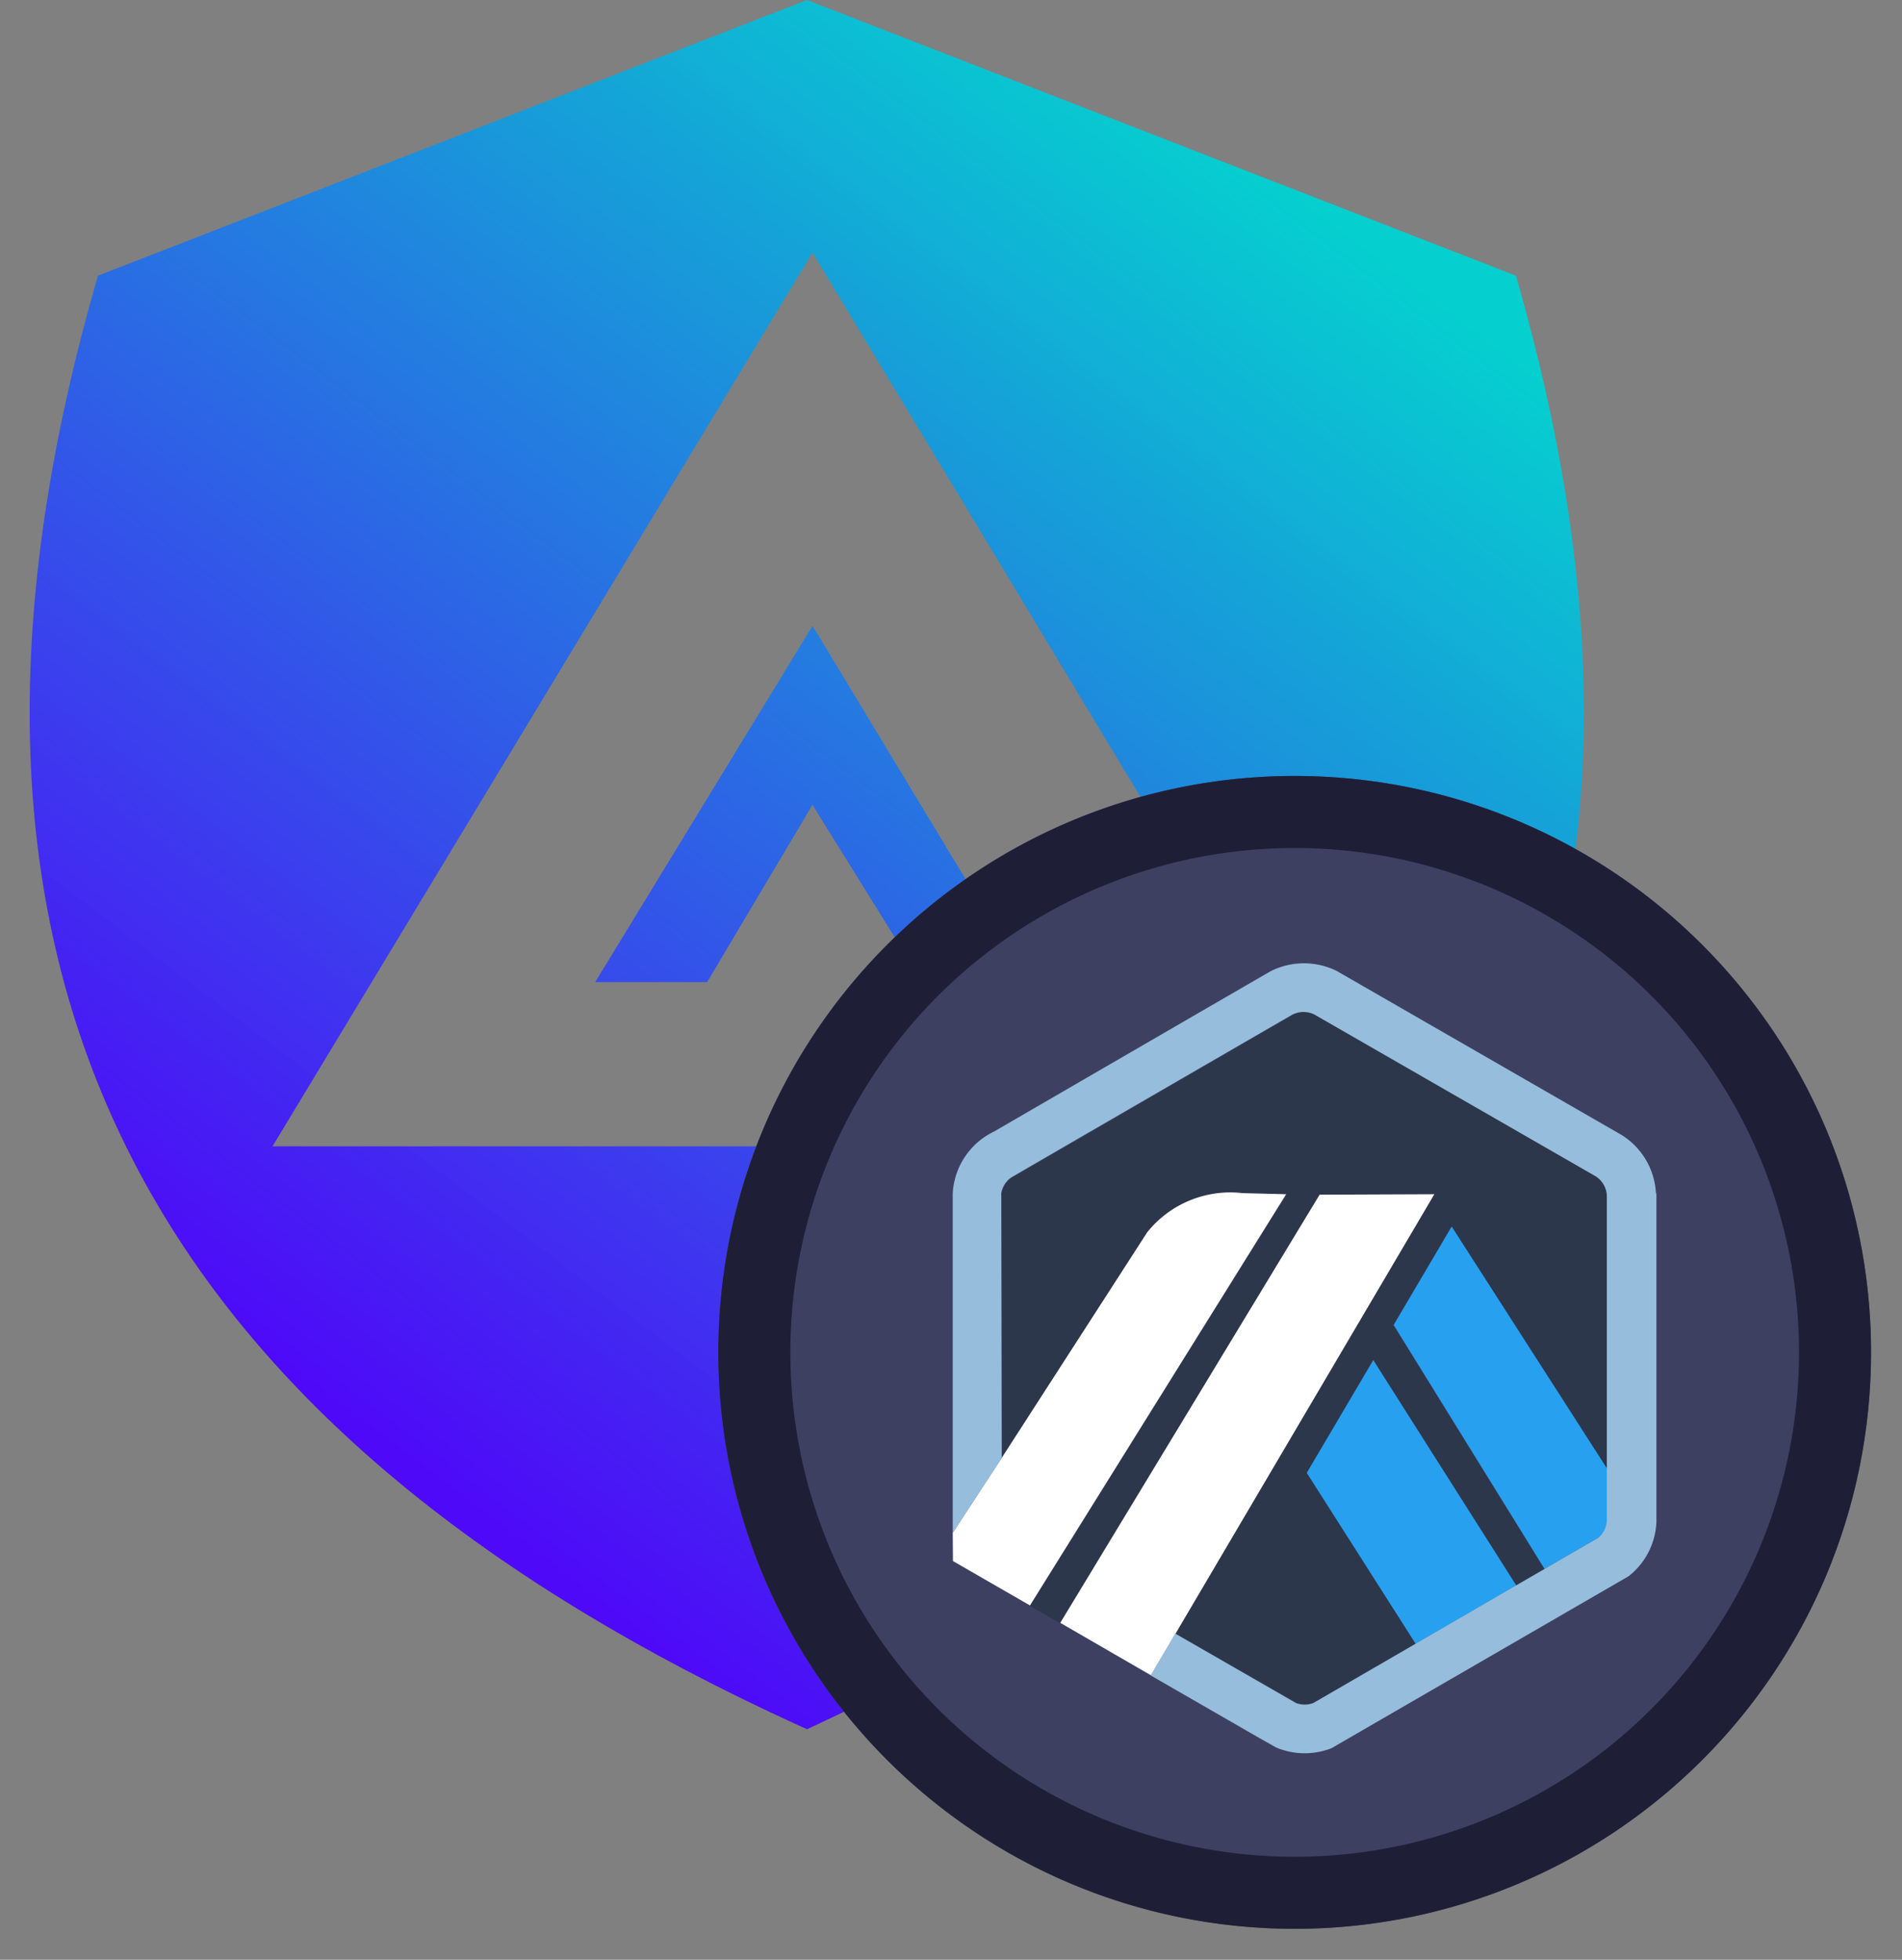 <svg xmlns="http://www.w3.org/2000/svg" width="33" height="34" fill="none"><rect width="100%" height="100%" fill="#808080" stroke="none"/><path fill="url(#a)" fill-rule="evenodd" d="M14.002 0 1.7 4.783C-1.783 16.794 2.437 24.766 14.002 30c11.544-5.347 15.772-13.156 12.3-25.217L14.002 0Zm.095 4.382 9.34 15.5h-3.888l-5.451-9.025-3.771 6.181h1.942l1.827-3.075 3.683 5.924H4.728l9.369-15.505Z" clip-rule="evenodd"/><path fill="#3E4062" d="M32.462 23.462c0-5.523-4.477-10-10-10s-10 4.477-10 10 4.477 10 10 10 10-4.477 10-10Z"/><path fill="#1E1F37" d="M22.463 14.712a8.75 8.75 0 1 0 0 17.5 8.75 8.75 0 0 0 0-17.5Zm0-1.25a10 10 0 1 1 0 20 10 10 0 0 1 0-20Z"/><path fill="#2D374B" d="m24.174 22.991 1.006-1.707 2.712 4.224v.811-5.576a.421.421 0 0 0-.194-.334l-4.883-2.808a.43.43 0 0 0-.373 0l-.044.025-.017.01-4.739 2.747-.018.008a.422.422 0 0 0-.246.356l.008 4.55 2.519-3.916a1.854 1.854 0 0 1 1.658-.673l.755.02-4.449 7.133.52.3 4.5-7.428 1.99-.008-4.486 7.613 1.874 1.07.224.13a.429.429 0 0 0 .3 0l4.95-2.869-.946.549-2.621-4.227Zm.39 5.529-1.892-2.967 1.153-1.958 2.48 3.908-1.741 1.017Z"/><path fill="#28A0F0" d="m22.673 25.552 1.89 2.967 1.746-1.011-2.482-3.912-1.154 1.956Zm5.226.762v-.811l-2.712-4.224-1.006 1.707 2.618 4.234.946-.549a.42.42 0 0 0 .155-.305l-.001-.052Z"/><path fill="#fff" d="m16.534 27.082 1.336.77 4.445-7.134-.755-.019a1.85 1.85 0 0 0-1.654.677l-2.526 3.916-.85 1.3.004.49Zm8.352-6.364-1.99.008-4.5 7.428 1.573.91.428-.725 4.489-7.621Z"/><path fill="#96BEDC" d="M28.731 20.707a1.268 1.268 0 0 0-.6-1.019l-4.94-2.844a1.286 1.286 0 0 0-1.135 0c-.042.021-4.81 2.787-4.81 2.787a1.266 1.266 0 0 0-.716 1.074v5.89l.85-1.3-.008-4.55a.4.4 0 0 1 0-.049.42.42 0 0 1 .169-.266c.022-.016 4.872-2.824 4.888-2.831a.43.43 0 0 1 .373 0l4.883 2.808a.42.42 0 0 1 .194.334v5.63a.411.411 0 0 1-.146.306l-.946.549-.489.283-1.742 1.011-1.77 1.026a.429.429 0 0 1-.3 0l-2.094-1.205-.428.725 1.882 1.084.164.092.13.074a1.275 1.275 0 0 0 .961.013l5.153-2.982a1.257 1.257 0 0 0 .485-.948v-5.7l-.008.008Z"/><defs><linearGradient id="a" x1="24.056" x2="7.666" y1="4.26" y2="25.911" gradientUnits="userSpaceOnUse"><stop stop-color="#03D1CF" stop-opacity=".988"/><stop offset="1" stop-color="#4E09F8"/></linearGradient></defs></svg>